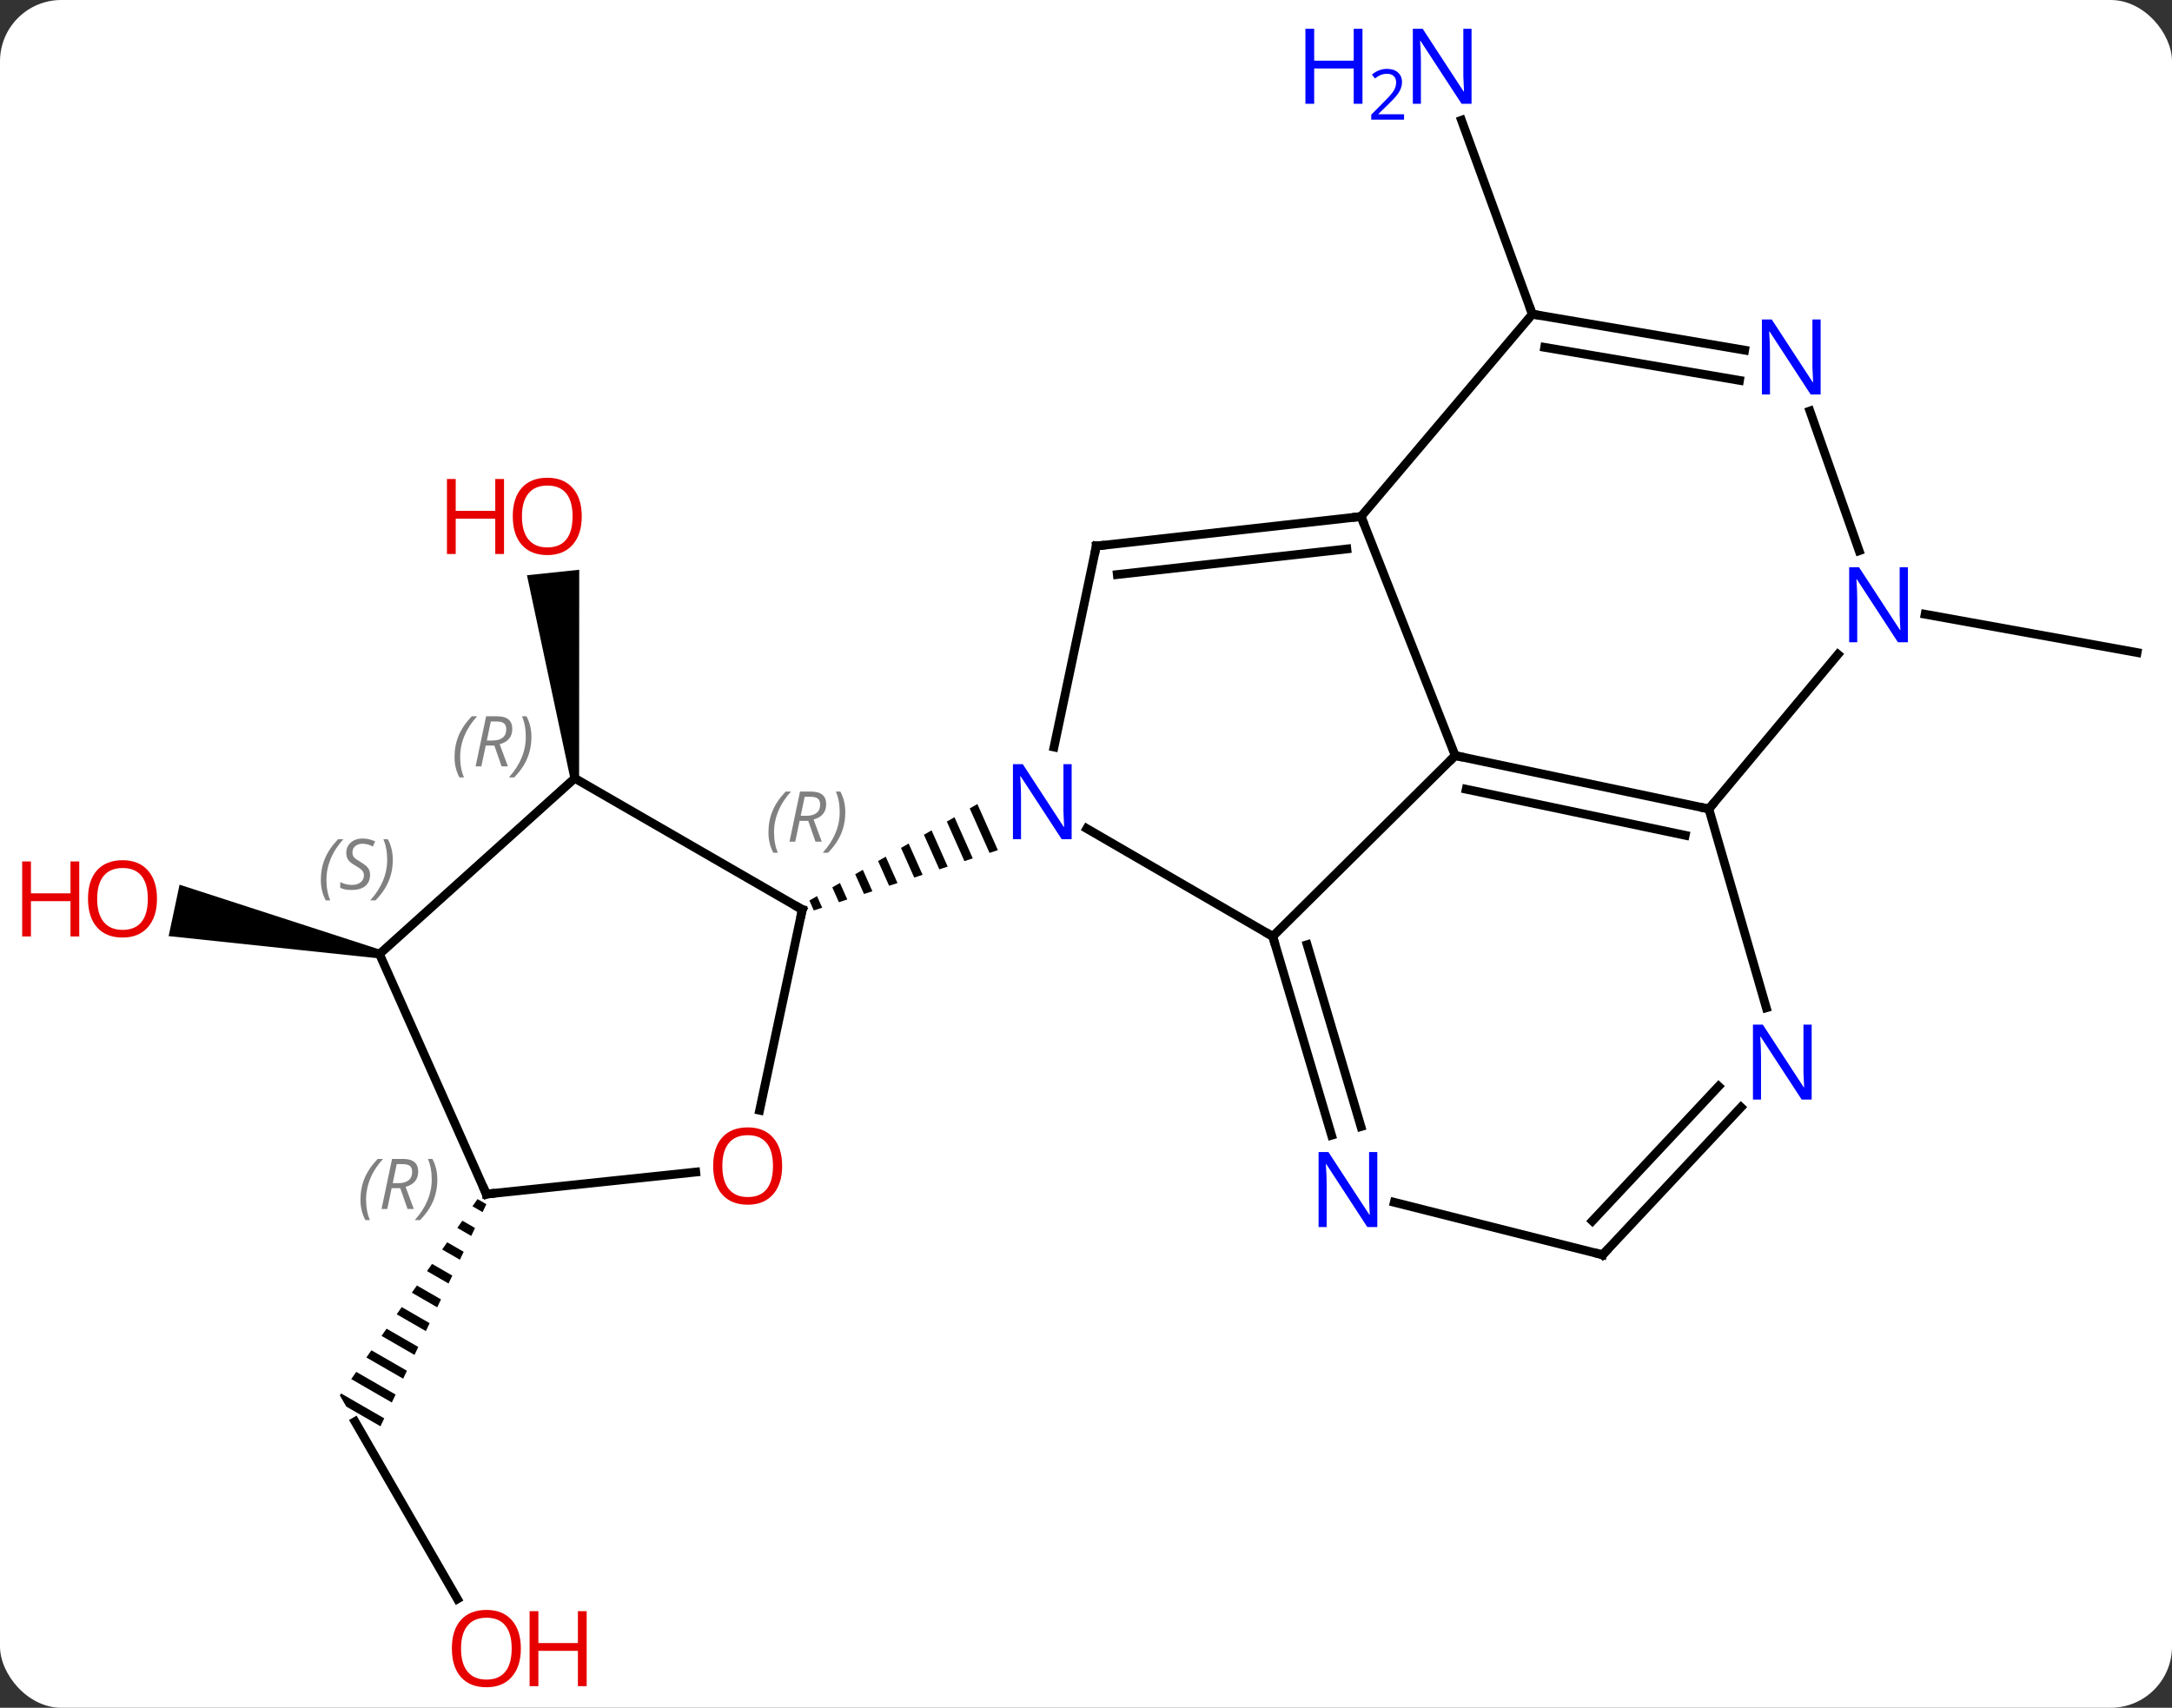 <svg width="248" viewBox="0 0 248 195" style="fill-opacity:1; color-rendering:auto; color-interpolation:auto; text-rendering:auto; stroke:black; stroke-linecap:square; stroke-miterlimit:10; shape-rendering:auto; stroke-opacity:1; fill:black; stroke-dasharray:none; font-weight:normal; stroke-width:1; font-family:'Open Sans'; font-style:normal; stroke-linejoin:miter; font-size:12; stroke-dashoffset:0; image-rendering:auto;" height="195" class="cas-substance-image" xmlns:xlink="http://www.w3.org/1999/xlink" xmlns="http://www.w3.org/2000/svg"><rect x="0" y="0" width="248" height="195" fill="#333333" stroke="none"/><svg class="cas-substance-single-component"><rect y="0" x="0" width="248" stroke="none" ry="7" rx="7" height="195" fill="white" class="cas-substance-group"/><svg y="0" x="0" width="248" viewBox="0 0 248 195" style="fill:black;" height="195" class="cas-substance-single-component-image"><svg><g><g transform="translate(129,98)" style="text-rendering:geometricPrecision; color-rendering:optimizeQuality; color-interpolation:linearRGB; stroke-linecap:butt; image-rendering:optimizeQuality;"><line y2="-62.127" y1="-84.271" x2="45.963" x1="37.874" style="fill:none;"/><line y2="-27.863" y1="-23.49" x2="90.811" x1="115.014" style="fill:none;"/><path style="stroke:none;" d="M-62.878 -9.187 L-63.872 -9.083 L-68.83 -32.316 L-62.863 -32.943 Z"/><line y2="84.578" y1="64.326" x2="-76.774" x1="-88.467" style="fill:none;"/><path style="stroke:none;" d="M-74.477 38.918 L-75.054 39.74 L-75.054 39.74 L-73.897 40.407 L-73.466 39.501 L-74.477 38.918 ZM-76.207 41.384 L-76.784 42.206 L-75.193 43.124 L-74.761 42.218 L-76.207 41.384 ZM-77.938 43.85 L-78.514 44.673 L-78.514 44.673 L-76.489 45.841 L-76.489 45.841 L-76.057 44.935 L-77.938 43.85 ZM-79.668 46.317 L-80.245 47.139 L-80.245 47.139 L-77.785 48.558 L-77.353 47.652 L-79.668 46.317 ZM-81.398 48.783 L-81.975 49.605 L-79.08 51.275 L-79.08 51.275 L-78.648 50.369 L-78.648 50.369 L-81.398 48.783 ZM-83.129 51.249 L-83.706 52.071 L-80.376 53.992 L-80.376 53.992 L-79.944 53.086 L-79.944 53.086 L-83.129 51.249 ZM-84.859 53.715 L-85.436 54.538 L-81.672 56.709 L-81.672 56.709 L-81.24 55.803 L-81.24 55.803 L-84.859 53.715 ZM-86.59 56.182 L-87.166 57.004 L-82.967 59.425 L-82.967 59.425 L-82.535 58.52 L-82.535 58.52 L-86.59 56.182 ZM-88.32 58.648 L-88.897 59.47 L-88.897 59.47 L-84.263 62.142 L-84.263 62.142 L-83.831 61.237 L-88.32 58.648 ZM-90.05 61.114 L-90.199 61.326 L-89.457 62.611 L-89.457 62.611 L-85.559 64.859 L-85.559 64.859 L-85.127 63.954 L-90.05 61.114 Z"/><path style="stroke:none;" d="M-85.567 10.449 L-85.775 11.427 L-109.744 8.888 L-108.496 3.019 Z"/><line y2="8.925" y1="-11.724" x2="16.32" x1="37.155" style="fill:none;"/><line y2="-39.021" y1="-11.724" x2="26.406" x1="37.155" style="fill:none;"/><line y2="-5.631" y1="-11.724" x2="66.117" x1="37.155" style="fill:none;"/><line y2="-2.622" y1="-7.883" x2="63.419" x1="38.412" style="fill:none;"/><line y2="-3.388" y1="8.925" x2="-4.908" x1="16.32" style="fill:none;"/><line y2="31.629" y1="8.925" x2="23.038" x1="16.32" style="fill:none;"/><line y2="30.636" y1="9.87" x2="26.394" x1="20.25" style="fill:none;"/><line y2="-35.652" y1="-39.021" x2="-3.822" x1="26.406" style="fill:none;"/><line y2="-32.397" y1="-35.319" x2="-1.426" x1="24.785" style="fill:none;"/><line y2="-62.127" y1="-39.021" x2="45.963" x1="26.406" style="fill:none;"/><line y2="-23.277" y1="-5.631" x2="80.857" x1="66.117" style="fill:none;"/><line y2="17.072" y1="-5.631" x2="72.677" x1="66.117" style="fill:none;"/><line y2="-35.652" y1="-12.699" x2="-3.822" x1="-8.651" style="fill:none;"/><path style="stroke:none;" d="M-17.403 -6.189 L-18.275 -5.688 L-16.016 -0.613 L-15.061 -0.925 L-17.403 -6.189 ZM-20.019 -4.687 L-20.89 -4.186 L-18.882 0.326 L-17.927 0.013 L-20.019 -4.687 ZM-22.634 -3.185 L-23.506 -2.684 L-21.748 1.264 L-21.748 1.264 L-20.793 0.952 L-22.634 -3.185 ZM-25.25 -1.683 L-26.121 -1.182 L-26.121 -1.182 L-24.614 2.203 L-23.659 1.89 L-25.25 -1.683 ZM-27.865 -0.181 L-28.737 0.32 L-27.48 3.142 L-27.48 3.142 L-26.525 2.829 L-27.865 -0.181 ZM-30.48 1.321 L-31.352 1.821 L-30.347 4.08 L-30.347 4.08 L-29.391 3.767 L-30.48 1.321 ZM-33.096 2.823 L-33.968 3.323 L-33.213 5.019 L-32.257 4.706 L-33.096 2.823 ZM-35.711 4.324 L-36.583 4.825 L-36.079 5.957 L-35.123 5.644 L-35.711 4.324 Z"/><line y2="45.279" y1="39.286" x2="53.988" x1="30.2" style="fill:none;"/><line y2="-58.017" y1="-62.127" x2="70.205" x1="45.963" style="fill:none;"/><line y2="-54.566" y1="-58.338" x2="69.62" x1="47.37" style="fill:none;"/><line y2="-51.071" y1="-35.117" x2="77.656" x1="83.275" style="fill:none;"/><line y2="45.279" y1="28.433" x2="53.988" x1="69.785" style="fill:none;"/><line y2="41.411" y1="26.039" x2="52.817" x1="67.232" style="fill:none;"/><line y2="28.775" y1="5.865" x2="-42.265" x1="-37.395" style="fill:none;"/><line y2="-9.135" y1="5.865" x2="-63.375" x1="-37.395" style="fill:none;"/><line y2="38.346" y1="35.831" x2="-73.467" x1="-49.559" style="fill:none;"/><line y2="10.938" y1="-9.135" x2="-85.671" x1="-63.375" style="fill:none;"/><line y2="10.938" y1="38.346" x2="-85.671" x1="-73.467" style="fill:none;"/></g><g transform="translate(129,98)" style="fill:rgb(0,5,255); text-rendering:geometricPrecision; color-rendering:optimizeQuality; image-rendering:optimizeQuality; font-family:'Open Sans'; stroke:rgb(0,5,255); color-interpolation:linearRGB;"><path style="stroke:none;" d="M39.022 -86.15 L37.881 -86.15 L33.193 -93.337 L33.147 -93.337 Q33.24 -92.072 33.24 -91.025 L33.24 -86.15 L32.318 -86.15 L32.318 -94.712 L33.443 -94.712 L38.115 -87.556 L38.162 -87.556 Q38.162 -87.712 38.115 -88.572 Q38.068 -89.431 38.084 -89.806 L38.084 -94.712 L39.022 -94.712 L39.022 -86.15 Z"/><path style="stroke:none;" d="M26.568 -86.15 L25.568 -86.15 L25.568 -90.181 L21.053 -90.181 L21.053 -86.15 L20.053 -86.15 L20.053 -94.712 L21.053 -94.712 L21.053 -91.072 L25.568 -91.072 L25.568 -94.712 L26.568 -94.712 L26.568 -86.15 Z"/><path style="stroke:none;" d="M31.318 -84.34 L27.568 -84.34 L27.568 -84.903 L29.068 -86.418 Q29.756 -87.106 29.975 -87.403 Q30.193 -87.7 30.303 -87.981 Q30.412 -88.262 30.412 -88.59 Q30.412 -89.043 30.139 -89.309 Q29.865 -89.575 29.365 -89.575 Q29.022 -89.575 28.701 -89.458 Q28.381 -89.34 27.99 -89.043 L27.647 -89.481 Q28.428 -90.137 29.365 -90.137 Q30.162 -90.137 30.623 -89.723 Q31.084 -89.309 31.084 -88.622 Q31.084 -88.075 30.779 -87.543 Q30.475 -87.012 29.631 -86.2 L28.381 -84.981 L28.381 -84.95 L31.318 -84.95 L31.318 -84.34 Z"/><path style="fill:rgb(230,0,0); stroke:none;" d="M-62.575 -39.04 Q-62.575 -36.978 -63.615 -35.798 Q-64.654 -34.618 -66.497 -34.618 Q-68.388 -34.618 -69.419 -35.782 Q-70.451 -36.947 -70.451 -39.056 Q-70.451 -41.15 -69.419 -42.298 Q-68.388 -43.447 -66.497 -43.447 Q-64.638 -43.447 -63.607 -42.275 Q-62.575 -41.103 -62.575 -39.04 ZM-69.404 -39.04 Q-69.404 -37.306 -68.661 -36.4 Q-67.919 -35.493 -66.497 -35.493 Q-65.076 -35.493 -64.349 -36.392 Q-63.622 -37.29 -63.622 -39.04 Q-63.622 -40.775 -64.349 -41.665 Q-65.076 -42.556 -66.497 -42.556 Q-67.919 -42.556 -68.661 -41.657 Q-69.404 -40.759 -69.404 -39.04 Z"/><path style="fill:rgb(230,0,0); stroke:none;" d="M-71.451 -34.743 L-72.451 -34.743 L-72.451 -38.775 L-76.966 -38.775 L-76.966 -34.743 L-77.966 -34.743 L-77.966 -43.306 L-76.966 -43.306 L-76.966 -39.665 L-72.451 -39.665 L-72.451 -43.306 L-71.451 -43.306 L-71.451 -34.743 Z"/><path style="fill:rgb(230,0,0); stroke:none;" d="M-69.529 90.236 Q-69.529 92.298 -70.569 93.478 Q-71.608 94.658 -73.451 94.658 Q-75.342 94.658 -76.373 93.493 Q-77.404 92.329 -77.404 90.22 Q-77.404 88.126 -76.373 86.978 Q-75.342 85.829 -73.451 85.829 Q-71.592 85.829 -70.561 87.001 Q-69.529 88.173 -69.529 90.236 ZM-76.358 90.236 Q-76.358 91.97 -75.615 92.876 Q-74.873 93.783 -73.451 93.783 Q-72.029 93.783 -71.303 92.884 Q-70.576 91.986 -70.576 90.236 Q-70.576 88.501 -71.303 87.611 Q-72.029 86.72 -73.451 86.72 Q-74.873 86.72 -75.615 87.618 Q-76.358 88.517 -76.358 90.236 Z"/><path style="fill:rgb(230,0,0); stroke:none;" d="M-62.014 94.533 L-63.014 94.533 L-63.014 90.501 L-67.529 90.501 L-67.529 94.533 L-68.529 94.533 L-68.529 85.97 L-67.529 85.97 L-67.529 89.611 L-63.014 89.611 L-63.014 85.97 L-62.014 85.97 L-62.014 94.533 Z"/><path style="fill:rgb(230,0,0); stroke:none;" d="M-111.076 4.631 Q-111.076 6.693 -112.116 7.873 Q-113.155 9.053 -114.998 9.053 Q-116.889 9.053 -117.92 7.888 Q-118.951 6.724 -118.951 4.615 Q-118.951 2.521 -117.92 1.373 Q-116.889 0.224 -114.998 0.224 Q-113.139 0.224 -112.108 1.396 Q-111.076 2.568 -111.076 4.631 ZM-117.905 4.631 Q-117.905 6.365 -117.162 7.271 Q-116.42 8.178 -114.998 8.178 Q-113.576 8.178 -112.85 7.279 Q-112.123 6.381 -112.123 4.631 Q-112.123 2.896 -112.85 2.006 Q-113.576 1.115 -114.998 1.115 Q-116.42 1.115 -117.162 2.014 Q-117.905 2.912 -117.905 4.631 Z"/><path style="fill:rgb(230,0,0); stroke:none;" d="M-119.951 8.928 L-120.951 8.928 L-120.951 4.896 L-125.467 4.896 L-125.467 8.928 L-126.467 8.928 L-126.467 0.365 L-125.467 0.365 L-125.467 4.006 L-120.951 4.006 L-120.951 0.365 L-119.951 0.365 L-119.951 8.928 Z"/></g><g transform="translate(129,98)" style="stroke-linecap:butt; text-rendering:geometricPrecision; color-rendering:optimizeQuality; image-rendering:optimizeQuality; font-family:'Open Sans'; color-interpolation:linearRGB; stroke-miterlimit:5;"><path style="fill:none;" d="M37.644 -11.621 L37.155 -11.724 L36.8 -11.372"/><path style="fill:none;" d="M16.462 9.405 L16.32 8.925 L15.887 8.674"/><path style="fill:none;" d="M25.909 -38.966 L26.406 -39.021 L26.589 -38.556"/><path style="fill:none;" d="M65.628 -5.734 L66.117 -5.631 L66.438 -6.015"/><path style="fill:rgb(0,5,255); stroke:none;" d="M-6.638 -2.18 L-7.779 -2.18 L-12.467 -9.367 L-12.513 -9.367 Q-12.42 -8.102 -12.42 -7.055 L-12.42 -2.18 L-13.342 -2.18 L-13.342 -10.742 L-12.217 -10.742 L-7.545 -3.586 L-7.498 -3.586 Q-7.498 -3.742 -7.545 -4.602 Q-7.592 -5.461 -7.576 -5.836 L-7.576 -10.742 L-6.638 -10.742 L-6.638 -2.18 Z"/><path style="fill:rgb(0,5,255); stroke:none;" d="M28.261 42.109 L27.12 42.109 L22.432 34.922 L22.386 34.922 Q22.479 36.187 22.479 37.234 L22.479 42.109 L21.557 42.109 L21.557 33.547 L22.682 33.547 L27.354 40.703 L27.401 40.703 Q27.401 40.547 27.354 39.687 Q27.307 38.828 27.323 38.453 L27.323 33.547 L28.261 33.547 L28.261 42.109 Z"/><path style="fill:none;" d="M-3.325 -35.707 L-3.822 -35.652 L-3.925 -35.163"/><path style="fill:none;" d="M46.456 -62.043 L45.963 -62.127 L45.791 -62.597"/><path style="fill:rgb(0,5,255); stroke:none;" d="M88.843 -24.668 L87.702 -24.668 L83.014 -31.855 L82.968 -31.855 Q83.061 -30.59 83.061 -29.543 L83.061 -24.668 L82.139 -24.668 L82.139 -33.23 L83.264 -33.23 L87.936 -26.074 L87.983 -26.074 Q87.983 -26.23 87.936 -27.09 Q87.889 -27.949 87.905 -28.324 L87.905 -33.23 L88.843 -33.23 L88.843 -24.668 Z"/><path style="fill:rgb(0,5,255); stroke:none;" d="M77.857 27.556 L76.716 27.556 L72.028 20.369 L71.982 20.369 Q72.075 21.634 72.075 22.681 L72.075 27.556 L71.153 27.556 L71.153 18.994 L72.278 18.994 L76.95 26.15 L76.997 26.15 Q76.997 25.994 76.95 25.134 Q76.903 24.275 76.919 23.9 L76.919 18.994 L77.857 18.994 L77.857 27.556 Z"/><path style="fill:none;" d="M53.503 45.157 L53.988 45.279 L54.33 44.914"/><path style="fill:rgb(0,5,255); stroke:none;" d="M78.88 -52.958 L77.739 -52.958 L73.051 -60.145 L73.005 -60.145 Q73.098 -58.88 73.098 -57.833 L73.098 -52.958 L72.176 -52.958 L72.176 -61.52 L73.301 -61.52 L77.973 -54.364 L78.02 -54.364 Q78.02 -54.52 77.973 -55.38 Q77.926 -56.239 77.942 -56.614 L77.942 -61.52 L78.88 -61.52 L78.88 -52.958 Z"/><path style="fill:none;" d="M-37.499 6.354 L-37.395 5.865 L-37.828 5.615"/></g><g transform="translate(129,98)" style="stroke-linecap:butt; font-size:8.4px; fill:gray; text-rendering:geometricPrecision; image-rendering:optimizeQuality; color-rendering:optimizeQuality; font-family:'Open Sans'; font-style:italic; stroke:gray; color-interpolation:linearRGB; stroke-miterlimit:5;"><path style="stroke:none;" d="M-41.26 -2.957 Q-41.26 -4.285 -40.791 -5.41 Q-40.323 -6.535 -39.291 -7.614 L-38.682 -7.614 Q-39.651 -6.551 -40.135 -5.379 Q-40.62 -4.207 -40.62 -2.973 Q-40.62 -1.645 -40.182 -0.629 L-40.698 -0.629 Q-41.26 -1.66 -41.26 -2.957 ZM-37.7 -4.27 L-38.2 -1.895 L-38.856 -1.895 L-37.653 -7.614 L-36.403 -7.614 Q-34.669 -7.614 -34.669 -6.176 Q-34.669 -4.817 -36.106 -4.426 L-35.169 -1.895 L-35.888 -1.895 L-36.716 -4.27 L-37.7 -4.27 ZM-37.122 -7.02 Q-37.513 -5.098 -37.575 -4.848 L-36.919 -4.848 Q-36.169 -4.848 -35.763 -5.176 Q-35.356 -5.504 -35.356 -6.129 Q-35.356 -6.598 -35.614 -6.809 Q-35.872 -7.02 -36.466 -7.02 L-37.122 -7.02 ZM-32.483 -5.27 Q-32.483 -3.942 -32.959 -2.809 Q-33.436 -1.676 -34.452 -0.629 L-35.061 -0.629 Q-33.123 -2.785 -33.123 -5.27 Q-33.123 -6.598 -33.561 -7.614 L-33.045 -7.614 Q-32.483 -6.551 -32.483 -5.27 Z"/></g><g transform="translate(129,98)" style="stroke-linecap:butt; fill:rgb(230,0,0); text-rendering:geometricPrecision; color-rendering:optimizeQuality; image-rendering:optimizeQuality; font-family:'Open Sans'; stroke:rgb(230,0,0); color-interpolation:linearRGB; stroke-miterlimit:5;"><path style="stroke:none;" d="M-39.694 35.138 Q-39.694 37.2 -40.734 38.38 Q-41.773 39.56 -43.616 39.56 Q-45.507 39.56 -46.538 38.395 Q-47.569 37.231 -47.569 35.122 Q-47.569 33.028 -46.538 31.88 Q-45.507 30.731 -43.616 30.731 Q-41.757 30.731 -40.726 31.903 Q-39.694 33.075 -39.694 35.138 ZM-46.523 35.138 Q-46.523 36.872 -45.78 37.778 Q-45.038 38.685 -43.616 38.685 Q-42.194 38.685 -41.468 37.786 Q-40.741 36.888 -40.741 35.138 Q-40.741 33.403 -41.468 32.513 Q-42.194 31.622 -43.616 31.622 Q-45.038 31.622 -45.78 32.52 Q-46.523 33.419 -46.523 35.138 Z"/></g><g transform="translate(129,98)" style="stroke-linecap:butt; font-size:8.4px; fill:gray; text-rendering:geometricPrecision; image-rendering:optimizeQuality; color-rendering:optimizeQuality; font-family:'Open Sans'; font-style:italic; stroke:gray; color-interpolation:linearRGB; stroke-miterlimit:5;"><path style="stroke:none;" d="M-77.1 -11.555 Q-77.1 -12.883 -76.631 -14.008 Q-76.162 -15.133 -75.131 -16.211 L-74.521 -16.211 Q-75.49 -15.148 -75.975 -13.976 Q-76.459 -12.805 -76.459 -11.57 Q-76.459 -10.242 -76.021 -9.226 L-76.537 -9.226 Q-77.1 -10.258 -77.1 -11.555 ZM-73.539 -12.867 L-74.039 -10.492 L-74.696 -10.492 L-73.493 -16.211 L-72.243 -16.211 Q-70.508 -16.211 -70.508 -14.773 Q-70.508 -13.414 -71.946 -13.023 L-71.008 -10.492 L-71.727 -10.492 L-72.555 -12.867 L-73.539 -12.867 ZM-72.961 -15.617 Q-73.352 -13.695 -73.414 -13.445 L-72.758 -13.445 Q-72.008 -13.445 -71.602 -13.773 Q-71.196 -14.101 -71.196 -14.726 Q-71.196 -15.195 -71.454 -15.406 Q-71.711 -15.617 -72.305 -15.617 L-72.961 -15.617 ZM-68.322 -13.867 Q-68.322 -12.539 -68.799 -11.406 Q-69.275 -10.273 -70.291 -9.226 L-70.9 -9.226 Q-68.963 -11.383 -68.963 -13.867 Q-68.963 -15.195 -69.4 -16.211 L-68.885 -16.211 Q-68.322 -15.148 -68.322 -13.867 Z"/><path style="fill:none; stroke:black;" d="M-72.97 38.294 L-73.467 38.346 L-73.67 37.889"/><path style="stroke:none;" d="M-87.842 38.987 Q-87.842 37.659 -87.373 36.534 Q-86.904 35.409 -85.873 34.331 L-85.264 34.331 Q-86.233 35.393 -86.717 36.565 Q-87.201 37.737 -87.201 38.971 Q-87.201 40.299 -86.764 41.315 L-87.279 41.315 Q-87.842 40.284 -87.842 38.987 ZM-84.282 37.674 L-84.782 40.049 L-85.438 40.049 L-84.235 34.331 L-82.985 34.331 Q-81.251 34.331 -81.251 35.768 Q-81.251 37.127 -82.688 37.518 L-81.751 40.049 L-82.469 40.049 L-83.297 37.674 L-84.282 37.674 ZM-83.704 34.924 Q-84.094 36.846 -84.157 37.096 L-83.501 37.096 Q-82.751 37.096 -82.344 36.768 Q-81.938 36.44 -81.938 35.815 Q-81.938 35.346 -82.196 35.135 Q-82.454 34.924 -83.047 34.924 L-83.704 34.924 ZM-79.065 36.674 Q-79.065 38.002 -79.541 39.135 Q-80.018 40.268 -81.033 41.315 L-81.643 41.315 Q-79.705 39.159 -79.705 36.674 Q-79.705 35.346 -80.143 34.331 L-79.627 34.331 Q-79.065 35.393 -79.065 36.674 Z"/><path style="stroke:none;" d="M-92.367 2.482 Q-92.367 1.154 -91.899 0.029 Q-91.43 -1.096 -90.399 -2.175 L-89.789 -2.175 Q-90.758 -1.112 -91.242 0.06 Q-91.727 1.232 -91.727 2.466 Q-91.727 3.794 -91.289 4.81 L-91.805 4.81 Q-92.367 3.779 -92.367 2.482 ZM-86.745 1.888 Q-86.745 2.716 -87.292 3.169 Q-87.839 3.622 -88.839 3.622 Q-89.245 3.622 -89.557 3.568 Q-89.87 3.513 -90.151 3.372 L-90.151 2.716 Q-89.526 3.044 -88.823 3.044 Q-88.198 3.044 -87.823 2.747 Q-87.448 2.45 -87.448 1.935 Q-87.448 1.622 -87.651 1.396 Q-87.854 1.169 -88.417 0.841 Q-89.01 0.513 -89.237 0.185 Q-89.464 -0.143 -89.464 -0.596 Q-89.464 -1.331 -88.948 -1.792 Q-88.432 -2.253 -87.589 -2.253 Q-87.214 -2.253 -86.878 -2.175 Q-86.542 -2.096 -86.167 -1.925 L-86.432 -1.331 Q-86.682 -1.487 -87.003 -1.573 Q-87.323 -1.659 -87.589 -1.659 Q-88.12 -1.659 -88.44 -1.385 Q-88.76 -1.112 -88.76 -0.643 Q-88.76 -0.44 -88.69 -0.292 Q-88.62 -0.143 -88.479 -0.01 Q-88.339 0.122 -87.917 0.372 Q-87.354 0.716 -87.151 0.911 Q-86.948 1.107 -86.846 1.341 Q-86.745 1.575 -86.745 1.888 ZM-84.15 0.169 Q-84.15 1.497 -84.627 2.63 Q-85.103 3.763 -86.119 4.81 L-86.728 4.81 Q-84.791 2.654 -84.791 0.169 Q-84.791 -1.159 -85.228 -2.175 L-84.713 -2.175 Q-84.15 -1.112 -84.15 0.169 Z"/></g></g></svg></svg></svg></svg>